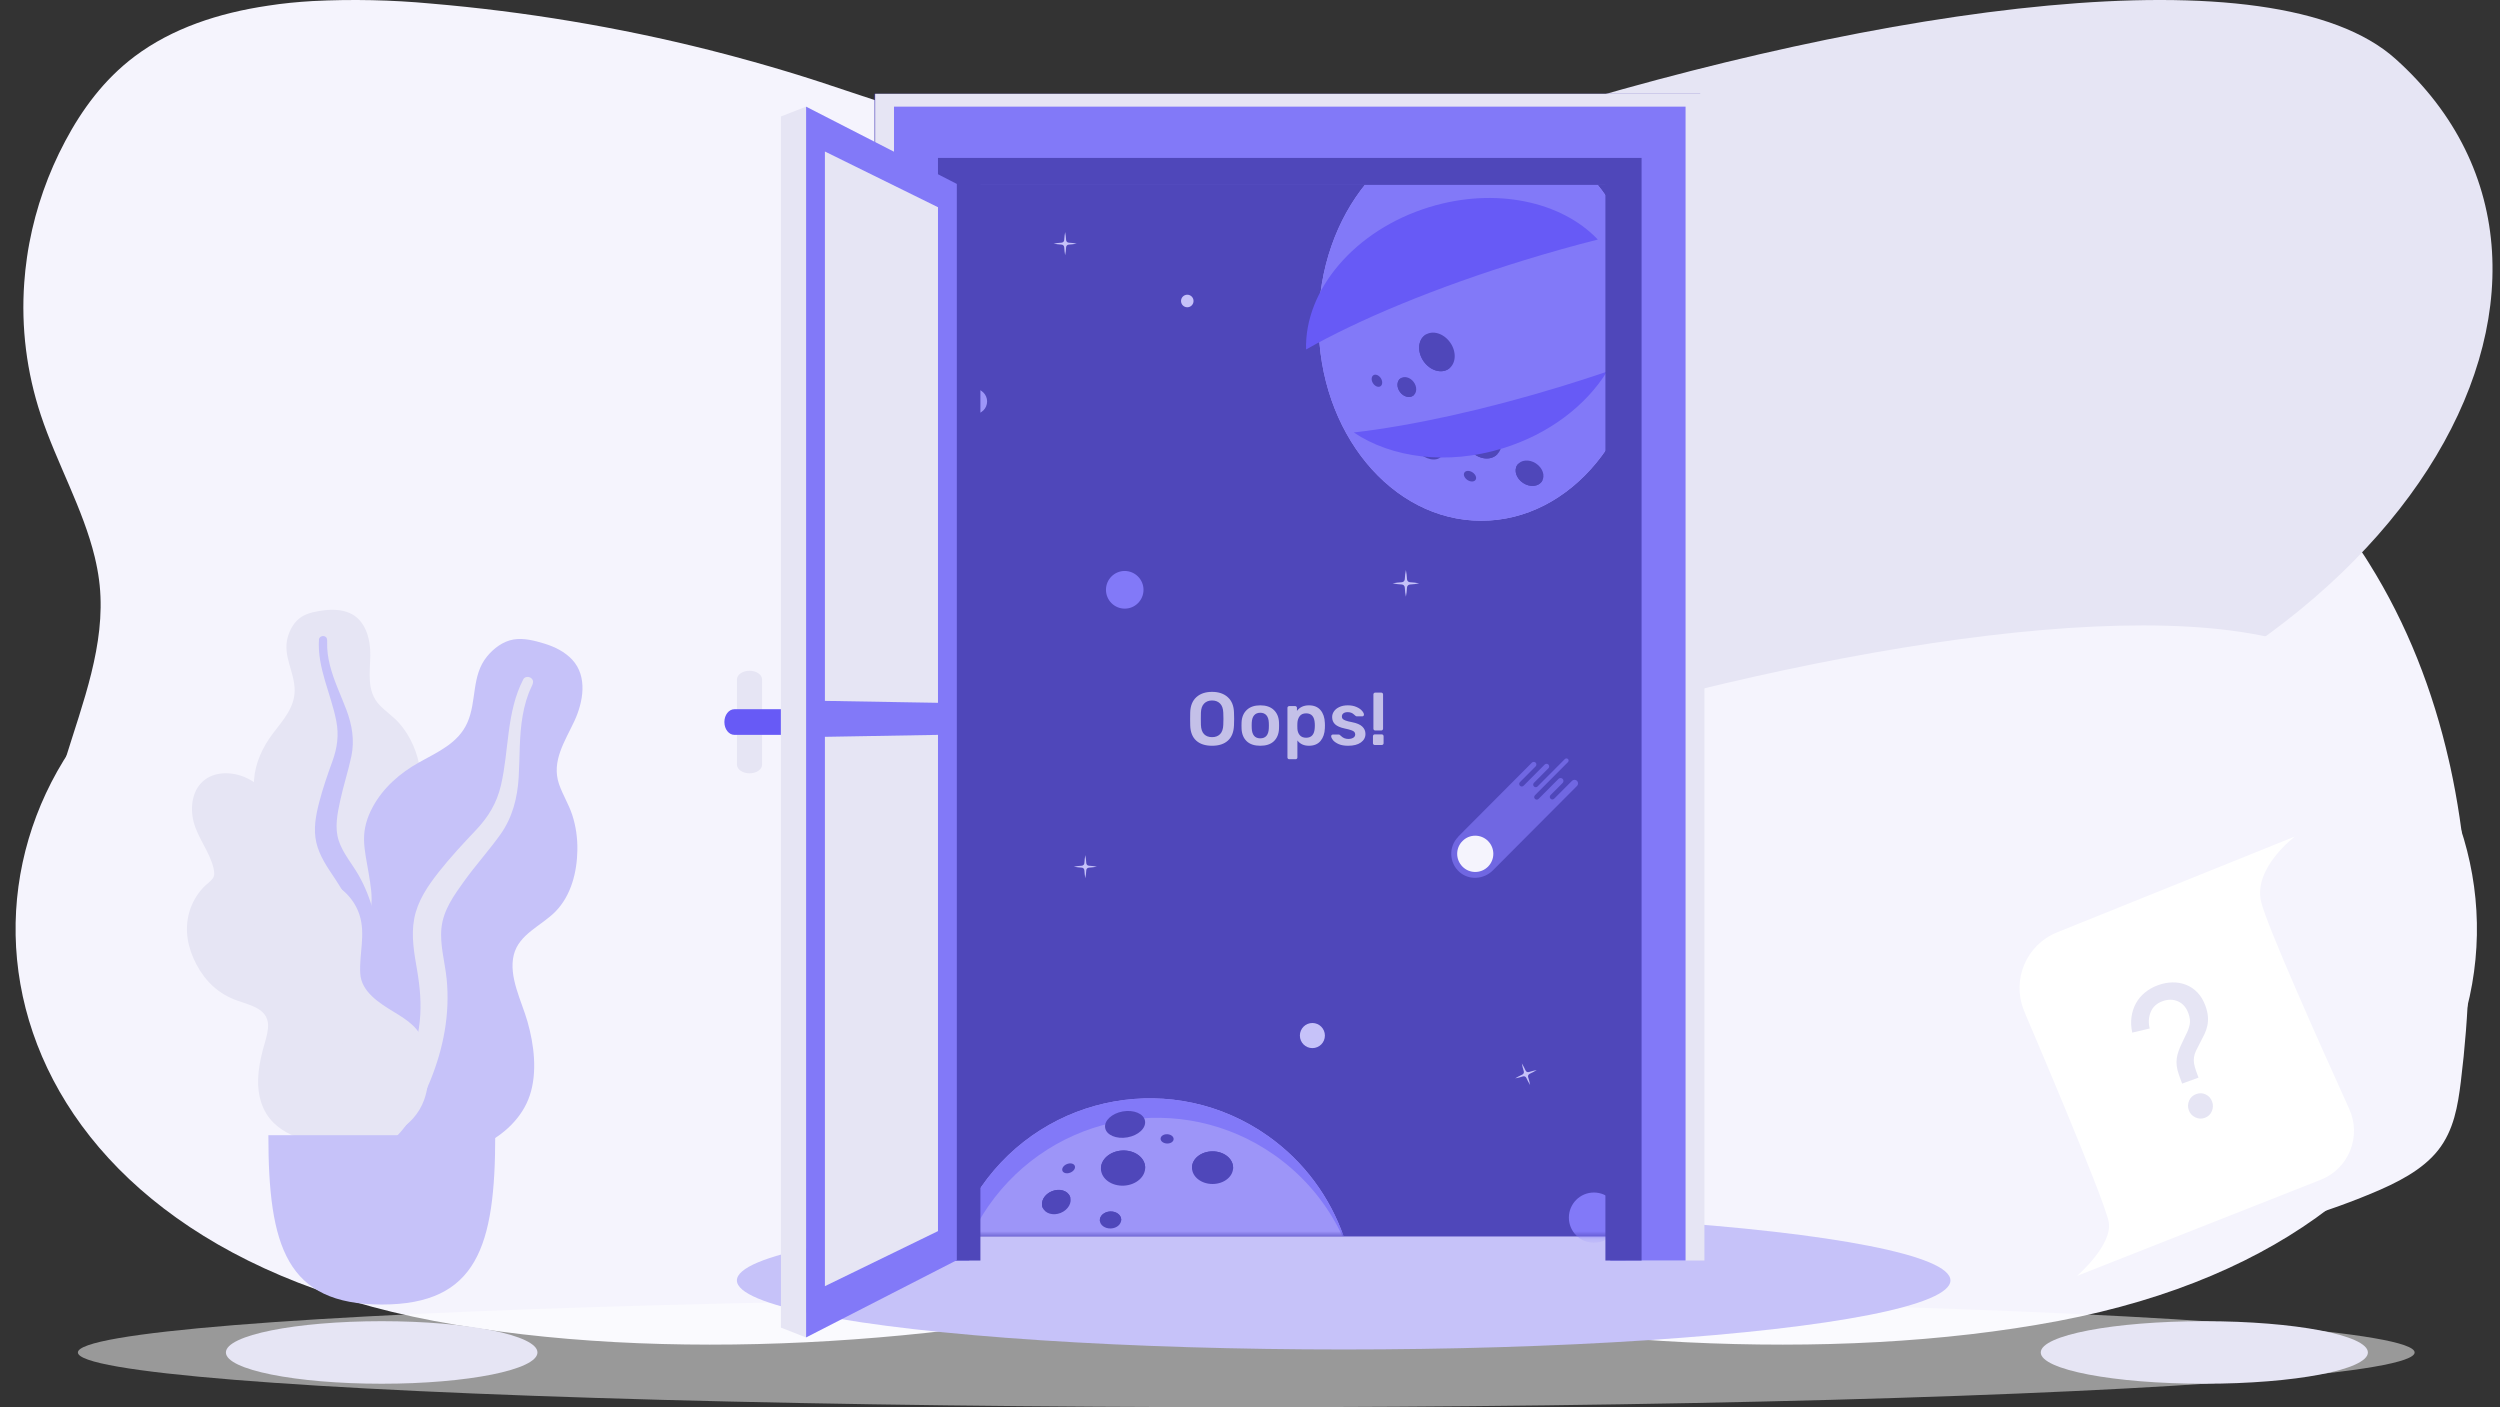 <svg width="334" height="188" viewBox="0 0 334 188" fill="none" xmlns="http://www.w3.org/2000/svg">
<rect x="0" y="0" width="334" height="188" fill="#333333" stroke="none"/>
<path d="M327.349 102.384C327.288 102.112 327.23 101.839 327.163 101.57C325.055 92.321 321.61 83.407 316.487 75.222C316.317 74.95 316.147 74.677 315.973 74.405C312.595 69.139 308.554 64.285 303.938 59.951C301.387 57.554 298.604 55.276 295.294 53.634C290.656 51.328 285.235 50.393 279.907 49.628C274.373 48.83 268.762 48.164 263.167 47.445C261.179 47.194 259.202 46.928 257.238 46.647C251.833 45.886 246.466 45.005 241.228 43.837C234.752 42.397 228.476 40.51 222.547 37.856C222.073 37.652 221.605 37.436 221.142 37.208C220.68 36.988 220.214 36.764 219.757 36.538C219.301 36.312 218.851 36.086 218.404 35.853C218.173 35.734 217.942 35.615 217.714 35.489C217.485 35.364 217.26 35.254 217.039 35.132C216.37 34.777 215.715 34.413 215.059 34.046L215.033 34.031C214.6 33.789 214.172 33.542 213.748 33.294C211.325 31.893 208.953 30.432 206.582 28.961L205.09 28.044L202.78 26.622C202.33 26.344 201.87 26.065 201.417 25.79C201.096 25.588 200.775 25.387 200.424 25.179C198.74 24.17 197.034 23.179 195.283 22.234C194.868 22.008 194.45 21.782 194.029 21.561C190.491 19.683 186.79 18.095 182.968 16.816L182.917 16.797C180.994 16.159 179.032 15.632 177.042 15.22C175.895 14.981 174.744 14.785 173.581 14.636C170.471 14.216 167.318 14.174 164.197 14.51C158.069 15.186 152.326 17.424 146.201 18.18C133.591 19.708 121.344 14.782 109.485 10.924C106.57 9.976 103.632 9.088 100.674 8.26C98.707 7.707 96.734 7.184 94.745 6.679C82.557 3.615 70.119 1.54 57.563 0.475C52.314 -0.014 47.034 -0.126 41.768 0.142C39.766 0.258 37.786 0.448 35.842 0.753C29.19 1.732 22.988 3.784 17.981 7.542C13.88 10.627 10.946 14.648 8.713 18.855C6.426 23.148 4.812 27.737 3.921 32.474C3.799 33.12 3.69 33.768 3.6 34.416C3.439 35.525 3.319 36.64 3.24 37.761C2.808 43.737 3.558 49.737 5.451 55.45C7.572 61.847 11.107 67.987 12.662 74.433C12.726 74.706 12.788 74.978 12.845 75.249C13.058 76.228 13.216 77.217 13.318 78.212C14.112 86.132 11.068 93.853 8.681 101.598C8.597 101.867 8.513 102.139 8.433 102.411C8.176 103.272 7.93 104.131 7.694 104.989C5.483 113.178 4.869 121.944 6.839 130.118C6.9 130.39 6.974 130.662 7.045 130.931C8.364 136.097 10.844 140.931 14.314 145.097C18.003 149.501 22.846 153.167 28.02 156.387C30.542 157.956 33.149 159.423 35.842 160.787C37.77 161.765 39.746 162.692 41.768 163.566C57.981 170.599 76.475 174.033 94.764 173.275C95.728 173.235 96.692 173.186 97.656 173.119C98.62 173.051 99.674 172.972 100.683 172.883C112.464 171.795 123.927 169.168 135.31 166.297C139.125 165.334 142.933 164.346 146.738 163.377C148.431 162.949 150.122 162.521 151.815 162.105C160.109 160.065 168.526 158.218 177.048 156.839C179.022 156.515 180.997 156.22 182.974 155.952C189.84 154.992 196.761 154.434 203.699 154.28C206.396 154.229 209.095 154.251 211.794 154.347C213.157 154.394 214.52 154.464 215.885 154.558C229.977 155.503 243.596 158.665 257.238 161.618C259.211 162.047 261.187 162.469 263.167 162.884C265.764 163.429 268.36 163.955 270.97 164.441C287.208 167.477 301.682 165.731 316.78 159.466C320.212 158.044 323.641 156.326 325.743 153.656C327.844 150.987 328.371 147.709 328.763 144.544C329.319 140.037 329.682 135.472 329.821 130.882C329.821 130.613 329.821 130.341 329.84 130.069C330.058 120.798 329.332 111.438 327.349 102.384Z" fill="#F5F4FD"/>
<path d="M108.325 69.148C111.601 38.242 287.398 -21.41 320.034 7.863C352.67 37.137 321.295 92.077 252.902 106.145C184.508 120.214 105.048 100.055 108.325 69.148Z" fill="#E6E5F4"/>
<path d="M124.944 140.527C127.876 115.063 285.196 65.915 314.402 90.034C343.608 114.153 336.215 164.885 275.011 176.476C213.806 188.067 122.011 165.991 124.944 140.527Z" fill="#F5F4FD"/>
<path d="M208.056 140.527C205.124 115.063 47.804 65.915 18.598 90.034C-10.608 114.153 -3.216 164.885 57.989 176.476C119.194 188.067 210.989 165.991 208.056 140.527Z" fill="#F5F4FD"/>
<ellipse opacity="0.5" cx="166.5" cy="180.689" rx="156.094" ry="7.311" fill="white"/>
<ellipse cx="50.992" cy="180.689" rx="20.812" ry="4.178" fill="#E6E5F4"/>
<ellipse cx="294.498" cy="180.689" rx="21.853" ry="4.178" fill="#E6E5F4"/>
<path d="M43.34 81.534C44.453 81.398 45.641 81.446 46.676 81.887C48.877 82.825 49.503 85.435 49.473 87.556C49.44 89.839 48.957 92.333 50.687 94.173C51.482 95.019 52.471 95.666 53.251 96.527C54.086 97.447 54.74 98.501 55.225 99.632C56.114 101.709 56.551 104.152 55.737 106.331C55.021 108.249 53.218 109.981 53.608 112.162C54.014 114.438 56.3 116.178 57.73 117.873C59.347 119.791 60.836 122.243 61.081 124.759C61.316 127.17 60.27 129.608 58.665 131.43C55.459 135.072 50.64 136.857 45.781 136.846C43.718 136.841 41.382 136.748 39.601 135.635C39.051 135.291 38.761 134.905 38.434 134.369C38.14 133.888 37.753 133.575 37.304 133.234C36.319 132.487 35.608 131.479 35.154 130.351C33.39 125.971 34.8 120.551 37.268 116.661C37.853 115.739 38.332 114.852 38.047 113.754C37.751 112.607 37.022 111.573 36.378 110.587C35.741 109.613 35.014 108.683 34.516 107.63C33.995 106.527 33.848 105.371 33.94 104.164C34.113 101.895 35.089 99.802 36.47 97.977C37.8 96.22 39.363 94.539 39.366 92.236C39.37 89.796 37.745 87.625 38.437 85.144C38.724 84.117 39.3 83.063 40.228 82.447C41.118 81.856 42.293 81.663 43.34 81.534Z" fill="#E6E5F4"/>
<path d="M42.613 85.435C42.634 85.108 43.021 84.911 43.326 84.997C43.727 85.109 43.72 85.486 43.709 85.821C43.677 86.852 43.825 87.853 44.072 88.854C44.585 90.933 45.533 92.849 46.285 94.847C47.035 96.842 47.388 98.903 46.947 101.015C46.532 103.006 45.88 104.946 45.455 106.939C45.081 108.696 44.682 110.549 45.253 112.302C45.801 113.989 47.015 115.363 47.888 116.888C49.697 120.044 50.499 123.545 50.606 127.149C50.656 128.822 50.611 130.51 50.224 132.151C50.002 133.096 49.703 134.373 48.896 135.026C48.524 135.327 47.888 135.431 47.575 134.985C47.281 134.567 47.538 133.92 47.632 133.475C48.036 131.547 48.117 129.577 48.02 127.619C47.927 125.723 47.704 123.83 47.109 122.019C46.557 120.338 45.719 118.829 44.732 117.359C43.727 115.861 42.681 114.359 42.266 112.584C41.844 110.781 42.187 108.946 42.645 107.178C43.13 105.307 43.765 103.49 44.422 101.67C45.062 99.897 45.289 98.219 44.935 96.363C44.237 92.696 42.37 89.254 42.613 85.435Z" fill="#C6C2F9"/>
<path fill-rule="evenodd" clip-rule="evenodd" d="M72.728 85.984C74.105 86.403 75.473 87.081 76.455 88.143C78.543 90.401 77.903 93.814 76.75 96.307C75.509 98.99 73.629 101.688 74.689 104.766C75.176 106.182 75.995 107.463 76.457 108.89C76.951 110.414 77.164 112.001 77.137 113.591C77.087 116.513 76.313 119.63 74.211 121.782C72.36 123.676 69.334 124.783 68.642 127.567C67.92 130.47 69.685 133.721 70.469 136.472C71.356 139.585 71.811 143.262 70.773 146.365C69.779 149.339 67.268 151.676 64.427 152.994C58.748 155.626 52.156 155.221 46.462 152.671C44.045 151.588 41.354 150.258 39.852 148.012C39.388 147.318 39.251 146.71 39.149 145.905C39.059 145.183 38.769 144.611 38.422 143.974C37.66 142.576 37.356 141.013 37.418 139.442C37.657 133.34 42.164 127.667 47.107 124.355C48.279 123.57 49.307 122.772 49.553 121.324C49.809 119.813 49.499 118.209 49.262 116.707C49.028 115.222 48.665 113.744 48.635 112.238C48.605 110.661 49.041 109.218 49.785 107.838C51.183 105.245 53.43 103.279 56.011 101.843C58.497 100.459 61.214 99.287 62.431 96.565C63.721 93.681 62.958 90.265 65.076 87.693C65.954 86.627 67.184 85.682 68.597 85.438C69.952 85.204 71.433 85.589 72.728 85.984Z" fill="#C6C2F9"/>
<path d="M69.914 90.753C70.109 90.376 70.665 90.347 70.977 90.608C71.387 90.953 71.182 91.394 70.994 91.786C70.418 92.99 70.07 94.254 69.836 95.569C69.351 98.301 69.46 101.069 69.297 103.829C69.133 106.588 68.47 109.213 66.853 111.483C65.328 113.622 63.554 115.576 62.017 117.714C60.662 119.598 59.229 121.582 58.981 123.958C58.742 126.245 59.444 128.51 59.67 130.775C60.138 135.464 59.249 140.033 57.494 144.356C56.679 146.364 55.746 148.34 54.437 150.08C53.684 151.082 52.668 152.436 51.384 152.785C50.792 152.945 49.993 152.734 49.86 152.041C49.734 151.392 50.373 150.761 50.715 150.283C52.193 148.213 53.317 145.922 54.225 143.553C55.105 141.258 55.832 138.899 56.081 136.442C56.313 134.161 56.12 131.932 55.734 129.672C55.34 127.369 54.901 125.041 55.342 122.72C55.789 120.363 57.147 118.371 58.606 116.518C60.149 114.558 61.84 112.74 63.557 110.93C65.231 109.167 66.372 107.299 66.927 104.915C68.025 100.206 67.636 95.147 69.914 90.753Z" fill="#E6E5F4"/>
<path fill-rule="evenodd" clip-rule="evenodd" d="M30.147 103.306C32.437 103.306 34.451 104.525 35.838 106.254C37.462 108.278 37.79 110.75 38.45 113.162C38.778 114.363 39.343 115.554 40.332 116.37C41.231 117.112 42.374 117.26 43.45 117.623C45.603 118.347 47.34 120.092 48.027 122.221C48.864 124.818 47.977 127.436 48.13 130.068C48.27 132.485 50.644 133.993 52.555 135.152C54.438 136.294 56.135 137.363 56.703 139.589C57.304 141.95 57.506 144.585 56.673 146.916C55.285 150.799 51.225 152.509 47.302 152.774C43.742 153.014 39.265 152.637 36.591 150.043C34.991 148.491 34.412 146.32 34.484 144.16C34.528 142.817 34.793 141.486 35.136 140.188C35.379 139.269 35.707 138.353 35.801 137.402C36.049 134.873 33.72 134.387 31.738 133.693C29.219 132.811 27.456 131.144 26.229 128.822C25.087 126.66 24.608 124.232 25.293 121.852C25.642 120.637 26.277 119.534 27.137 118.596C27.515 118.183 28.049 117.839 28.391 117.405C28.709 117 28.64 116.475 28.53 116C28.022 113.809 26.438 111.994 25.872 109.807C25.361 107.832 25.663 105.375 27.462 104.101C28.239 103.55 29.197 103.312 30.147 103.306Z" fill="#E6E5F4"/>
<path fill-rule="evenodd" clip-rule="evenodd" d="M33.266 109.016C35.693 111.612 36.353 115.133 36.547 118.546C36.655 120.459 36.542 122.478 37.102 124.334C37.582 125.923 38.706 127.138 39.864 128.286C42.195 130.596 44.796 132.945 45.478 136.289C45.878 138.252 45.608 140.279 46.161 142.22C46.663 143.984 47.549 145.717 48.625 147.207C49.492 148.407 50.622 149.325 51.569 150.444C51.858 150.785 52.273 151.288 52.153 151.77C52.014 152.334 51.297 152.513 50.789 152.424C49.604 152.217 48.607 151.082 47.832 150.256C46.699 149.049 45.737 147.751 44.954 146.294C44.086 144.677 43.386 142.96 43.087 141.146C42.777 139.263 42.931 137.301 42.223 135.494C41.032 132.454 38.142 130.66 36.052 128.291C33.448 125.338 33.837 121.664 34.103 118.032C34.25 116.036 34.395 113.782 33.391 111.96C33.007 111.264 32.152 110.616 31.987 109.825C31.836 109.101 32.66 108.369 33.266 109.016Z" fill="#E6E5F4"/>
<path fill-rule="evenodd" clip-rule="evenodd" d="M35.855 151.666C35.856 166.509 38.269 174.286 51.01 174.286C63.75 174.286 66.164 166.509 66.164 151.666H35.855Z" fill="#C6C2F9"/>
<ellipse cx="179.514" cy="171.064" rx="81.065" ry="9.227" fill="#C6C2F9"/>
<g clip-path="url(#clip0)">
<rect x="116.836" y="12.533" width="110.315" height="152.659" fill="#4F47BA"/>
<mask id="mask0" mask-type="alpha" maskUnits="userSpaceOnUse" x="116" y="12" width="112" height="154">
<rect x="116.836" y="12.533" width="110.315" height="152.659" fill="white"/>
</mask>
<g mask="url(#mask0)">
<path opacity="0.64" d="M209.064 101.41L205.418 105.069C205.283 105.205 205.07 105.205 204.935 105.069C204.8 104.934 204.8 104.72 204.935 104.584L206.868 102.644C207.003 102.508 207.003 102.287 206.868 102.144C206.733 102.009 206.513 102.009 206.37 102.144L203.549 104.976C203.414 105.112 203.201 105.112 203.066 104.976C202.93 104.841 202.93 104.627 203.066 104.491L205.162 102.387C205.297 102.251 205.297 102.023 205.162 101.888C205.027 101.752 204.8 101.752 204.665 101.888L194.814 111.774L194.828 111.789C193.52 113.101 193.577 115.256 194.985 116.504C196.271 117.638 198.24 117.495 199.455 116.276L210.692 104.998C210.876 104.812 210.876 104.513 210.692 104.32C210.507 104.135 210.208 104.135 210.016 104.32L207.635 106.71C207.5 106.845 207.287 106.845 207.152 106.71C207.017 106.574 207.017 106.36 207.152 106.225L208.766 104.605C208.915 104.456 208.915 104.206 208.766 104.056C208.616 103.906 208.368 103.906 208.218 104.056L205.553 106.731C205.418 106.867 205.205 106.867 205.07 106.731C204.935 106.596 204.935 106.382 205.07 106.246L209.483 101.816C209.597 101.702 209.597 101.517 209.483 101.403C209.355 101.296 209.171 101.296 209.064 101.41Z" fill="#8279F8"/>
<path d="M198.8 112.359C199.745 113.308 199.745 114.842 198.8 115.783C197.855 116.732 196.327 116.732 195.389 115.783C194.443 114.835 194.443 113.301 195.389 112.359C196.327 111.411 197.855 111.411 198.8 112.359Z" fill="#F5F4FD"/>
<ellipse cx="197.901" cy="43.149" rx="21.729" ry="26.422" fill="#9D95F8"/>
<ellipse cx="197.901" cy="43.149" rx="21.729" ry="26.422" fill="#8279F8"/>
<path fill-rule="evenodd" clip-rule="evenodd" d="M199.891 57.054C200.893 58.345 200.886 60.043 199.863 60.842C198.846 61.641 197.205 61.234 196.202 59.943C195.2 58.652 195.207 56.954 196.231 56.155C197.247 55.363 198.882 55.763 199.891 57.054Z" fill="#4F47BA"/>
<path fill-rule="evenodd" clip-rule="evenodd" d="M196.737 59.522C195.82 58.345 195.763 56.84 196.524 55.984C196.424 56.034 196.317 56.084 196.232 56.162C195.216 56.961 195.202 58.652 196.204 59.95C197.206 61.241 198.848 61.648 199.864 60.849C199.956 60.778 200.027 60.692 200.106 60.606C199.082 61.127 197.646 60.699 196.737 59.522Z" fill="#4F47BA"/>
<path fill-rule="evenodd" clip-rule="evenodd" d="M205.199 61.912C206.109 62.511 206.471 63.574 206.002 64.301C205.533 65.022 204.41 65.129 203.501 64.529C202.591 63.93 202.228 62.867 202.698 62.14C203.167 61.419 204.29 61.32 205.199 61.912Z" fill="#4F47BA"/>
<path fill-rule="evenodd" clip-rule="evenodd" d="M203.743 64.151C202.911 63.609 202.549 62.675 202.84 61.969C202.791 62.026 202.734 62.076 202.691 62.14C202.222 62.86 202.577 63.93 203.494 64.53C204.404 65.129 205.527 65.022 205.996 64.301C206.039 64.237 206.067 64.166 206.095 64.094C205.569 64.651 204.574 64.694 203.743 64.151Z" fill="#4F47BA"/>
<ellipse rx="1.132" ry="1.432" transform="matrix(0.789 -0.615 0.612 0.791 187.956 51.708)" fill="#4F47BA"/>
<path fill-rule="evenodd" clip-rule="evenodd" d="M187.313 52.196C186.873 51.626 186.844 50.898 187.214 50.484C187.164 50.513 187.114 50.534 187.072 50.57C186.581 50.955 186.574 51.776 187.057 52.403C187.541 53.031 188.337 53.224 188.827 52.838C188.87 52.803 188.905 52.76 188.941 52.724C188.45 52.974 187.754 52.767 187.313 52.196Z" fill="#4F47BA"/>
<path fill-rule="evenodd" clip-rule="evenodd" d="M193.745 45.761C194.619 47.002 194.534 48.571 193.56 49.27C192.58 49.962 191.08 49.52 190.206 48.279C189.332 47.037 189.417 45.468 190.391 44.769C191.364 44.07 192.871 44.519 193.745 45.761Z" fill="#4F47BA"/>
<path fill-rule="evenodd" clip-rule="evenodd" d="M190.712 47.915C189.916 46.781 189.923 45.389 190.662 44.619C190.57 44.662 190.471 44.705 190.385 44.769C189.404 45.461 189.326 47.037 190.2 48.279C191.075 49.52 192.581 49.969 193.555 49.27C193.64 49.206 193.719 49.127 193.79 49.056C192.823 49.505 191.515 49.042 190.712 47.915Z" fill="#4F47BA"/>
<path fill-rule="evenodd" clip-rule="evenodd" d="M191.862 57.861C192.921 58.924 193.219 60.337 192.53 61.021C191.847 61.706 190.433 61.407 189.381 60.351C188.329 59.288 188.024 57.876 188.713 57.191C189.395 56.506 190.803 56.806 191.862 57.861Z" fill="#4F47BA"/>
<path fill-rule="evenodd" clip-rule="evenodd" d="M184.48 50.53C184.743 50.937 184.715 51.422 184.43 51.607C184.146 51.792 183.698 51.614 183.435 51.208C183.172 50.801 183.201 50.316 183.485 50.13C183.776 49.945 184.217 50.123 184.48 50.53Z" fill="#4F47BA"/>
<path fill-rule="evenodd" clip-rule="evenodd" d="M196.726 63.106C197.138 63.377 197.323 63.826 197.138 64.105C196.954 64.39 196.47 64.404 196.058 64.133C195.646 63.862 195.461 63.413 195.646 63.134C195.831 62.849 196.314 62.835 196.726 63.106Z" fill="#4F47BA"/>
<path fill-rule="evenodd" clip-rule="evenodd" d="M208.817 51.554C210.818 50.939 212.776 50.305 214.683 49.657C211.891 54.17 206.961 57.991 200.755 59.9C193.342 62.179 185.92 61.173 180.862 57.778C188.497 56.902 198.318 54.78 208.817 51.554ZM203.699 34.744C207.041 33.717 210.315 32.802 213.471 32.003C208.627 26.907 199.781 24.958 190.948 27.674C180.948 30.749 174.263 38.79 174.493 46.693C181.435 42.731 191.813 38.395 203.699 34.744Z" fill="#675AF6"/>
<path fill-rule="evenodd" clip-rule="evenodd" d="M179.514 165.192C177.667 159.947 174.257 155.202 169.39 151.762C156.953 142.97 139.804 146.017 131.088 158.57C129.631 160.668 128.513 162.894 127.699 165.192H179.514Z" fill="#9D95F8"/>
<path fill-rule="evenodd" clip-rule="evenodd" d="M129.722 165.192C130.373 163.808 131.13 162.459 132.028 161.167C140.743 148.622 157.89 145.568 170.325 154.359C174.371 157.221 177.406 160.989 179.372 165.192H179.514C177.668 159.947 174.251 155.202 169.384 151.762C156.949 142.97 139.802 146.017 131.088 158.57C129.63 160.668 128.506 162.894 127.699 165.192H129.722Z" fill="#8279F8"/>
<path fill-rule="evenodd" clip-rule="evenodd" d="M150.159 158.402C148.524 158.487 147.152 157.503 147.088 156.212C147.024 154.921 148.289 153.801 149.924 153.715C151.559 153.63 152.93 154.614 152.994 155.912C153.058 157.203 151.786 158.316 150.159 158.402Z" fill="#4F47BA"/>
<path fill-rule="evenodd" clip-rule="evenodd" d="M149.952 154.393C151.438 154.314 152.696 155.128 152.966 156.247C152.98 156.133 152.994 156.019 152.994 155.905C152.93 154.614 151.552 153.63 149.924 153.708C148.289 153.794 147.024 154.906 147.088 156.205C147.095 156.319 147.124 156.433 147.145 156.54C147.294 155.406 148.467 154.471 149.952 154.393Z" fill="#4F47BA"/>
<path fill-rule="evenodd" clip-rule="evenodd" d="M141.707 162.047C140.698 162.453 139.617 162.132 139.298 161.334C138.978 160.535 139.532 159.55 140.541 159.144C141.551 158.737 142.631 159.058 142.951 159.857C143.27 160.656 142.716 161.633 141.707 162.047Z" fill="#4F47BA"/>
<path fill-rule="evenodd" clip-rule="evenodd" d="M140.711 159.564C141.627 159.194 142.601 159.429 143.006 160.078C142.992 160.007 142.978 159.928 142.949 159.857C142.63 159.058 141.549 158.737 140.54 159.144C139.531 159.55 138.969 160.527 139.296 161.334C139.325 161.405 139.367 161.469 139.41 161.533C139.254 160.777 139.794 159.935 140.711 159.564Z" fill="#4F47BA"/>
<path fill-rule="evenodd" clip-rule="evenodd" d="M148.424 164.123C147.635 164.159 146.967 163.688 146.938 163.06C146.91 162.432 147.521 161.897 148.31 161.854C149.099 161.819 149.767 162.29 149.796 162.917C149.824 163.545 149.213 164.087 148.424 164.123Z" fill="#4F47BA"/>
<path fill-rule="evenodd" clip-rule="evenodd" d="M148.325 162.182C149.043 162.147 149.654 162.539 149.782 163.081C149.789 163.024 149.796 162.974 149.796 162.917C149.768 162.289 149.1 161.811 148.311 161.854C147.522 161.89 146.903 162.432 146.939 163.06C146.939 163.117 146.953 163.167 146.967 163.224C147.038 162.675 147.607 162.218 148.325 162.182Z" fill="#4F47BA"/>
<path fill-rule="evenodd" clip-rule="evenodd" d="M162.008 158.181C160.494 158.188 159.257 157.218 159.25 156.012C159.243 154.807 160.472 153.829 161.986 153.822C163.5 153.815 164.737 154.785 164.744 155.991C164.751 157.196 163.529 158.174 162.008 158.181Z" fill="#4F47BA"/>
<path fill-rule="evenodd" clip-rule="evenodd" d="M161.993 154.457C163.372 154.45 164.509 155.256 164.708 156.305C164.73 156.198 164.751 156.098 164.744 155.991C164.737 154.785 163.507 153.815 161.986 153.822C160.472 153.829 159.243 154.807 159.25 156.012C159.25 156.119 159.271 156.226 159.293 156.326C159.485 155.278 160.615 154.464 161.993 154.457Z" fill="#4F47BA"/>
<path fill-rule="evenodd" clip-rule="evenodd" d="M155.901 152.774C155.418 152.752 155.041 152.46 155.055 152.117C155.069 151.775 155.467 151.511 155.951 151.532C156.434 151.554 156.811 151.846 156.796 152.189C156.789 152.531 156.384 152.795 155.901 152.774Z" fill="#4F47BA"/>
<path fill-rule="evenodd" clip-rule="evenodd" d="M142.994 156.661C142.539 156.847 142.07 156.74 141.942 156.426C141.814 156.112 142.084 155.705 142.539 155.52C142.994 155.334 143.463 155.441 143.591 155.755C143.719 156.076 143.449 156.476 142.994 156.661Z" fill="#4F47BA"/>
<path fill-rule="evenodd" clip-rule="evenodd" d="M150.615 151.953C149.143 152.21 147.814 151.646 147.651 150.691C147.48 149.735 148.539 148.743 150.01 148.486C151.482 148.23 152.811 148.793 152.974 149.749C153.138 150.712 152.086 151.696 150.615 151.953Z" fill="#4F47BA"/>
<path fill-rule="evenodd" clip-rule="evenodd" d="M152.772 78.797C152.772 80.187 151.65 81.314 150.265 81.314C148.88 81.314 147.758 80.187 147.758 78.797C147.758 77.407 148.88 76.281 150.265 76.281C151.65 76.29 152.772 77.417 152.772 78.797Z" fill="#8279F8"/>
<path fill-rule="evenodd" clip-rule="evenodd" d="M131.878 53.634C131.878 54.561 131.13 55.311 130.207 55.311C129.283 55.311 128.535 54.561 128.535 53.634C128.535 52.706 129.283 51.956 130.207 51.956C131.123 51.956 131.878 52.706 131.878 53.634Z" fill="#9D95F8"/>
<ellipse cx="212.944" cy="162.676" rx="3.343" ry="3.355" fill="#8279F8"/>
<path fill-rule="evenodd" clip-rule="evenodd" d="M177.007 138.351C177.007 139.28 176.261 140.028 175.335 140.028C174.41 140.028 173.664 139.28 173.664 138.351C173.664 137.422 174.41 136.673 175.335 136.673C176.254 136.673 177.007 137.422 177.007 138.351Z" fill="#C6C2F9"/>
<ellipse cx="158.621" cy="40.213" rx="0.836" ry="0.839" fill="#C6C2F9"/>
<path fill-rule="evenodd" clip-rule="evenodd" d="M187.977 78.486C187.991 78.272 188.155 78.101 188.375 78.087C188.808 78.065 189.221 78.015 189.604 77.937C189.221 77.858 188.808 77.808 188.375 77.787C188.162 77.773 187.991 77.609 187.977 77.387C187.956 76.952 187.906 76.538 187.828 76.153C187.749 76.538 187.7 76.952 187.678 77.387C187.664 77.601 187.501 77.773 187.28 77.787C186.847 77.808 186.435 77.858 186.051 77.937C186.435 78.015 186.847 78.065 187.28 78.087C187.494 78.101 187.664 78.265 187.678 78.486C187.7 78.921 187.749 79.335 187.828 79.72C187.906 79.328 187.956 78.914 187.977 78.486Z" fill="#C6C2F9"/>
<path fill-rule="evenodd" clip-rule="evenodd" d="M145.127 116.266C145.134 116.081 145.284 115.931 145.475 115.917C145.852 115.895 146.208 115.852 146.542 115.788C146.208 115.724 145.845 115.681 145.475 115.66C145.291 115.653 145.141 115.503 145.127 115.31C145.106 114.932 145.063 114.576 144.999 114.24C144.935 114.576 144.893 114.939 144.871 115.31C144.864 115.496 144.715 115.646 144.523 115.66C144.146 115.681 143.791 115.724 143.457 115.788C143.791 115.852 144.154 115.895 144.523 115.917C144.708 115.924 144.857 116.074 144.871 116.266C144.893 116.644 144.935 117.001 144.999 117.336C145.063 117.008 145.106 116.644 145.127 116.266Z" fill="#C6C2F9"/>
<path fill-rule="evenodd" clip-rule="evenodd" d="M204.16 143.914C204.103 143.736 204.188 143.543 204.359 143.465C204.7 143.308 205.02 143.144 205.311 142.958C204.977 143.015 204.622 143.108 204.267 143.222C204.089 143.279 203.897 143.193 203.819 143.022C203.662 142.68 203.499 142.359 203.314 142.066C203.371 142.402 203.463 142.758 203.577 143.115C203.634 143.293 203.549 143.486 203.378 143.564C203.037 143.721 202.717 143.885 202.426 144.071C202.76 144.014 203.115 143.921 203.471 143.807C203.648 143.75 203.84 143.835 203.918 144.007C204.075 144.349 204.238 144.67 204.423 144.963C204.366 144.62 204.281 144.271 204.16 143.914Z" fill="#C6C2F9"/>
<path fill-rule="evenodd" clip-rule="evenodd" d="M142.432 33.027C142.439 32.842 142.588 32.692 142.78 32.678C143.157 32.656 143.512 32.614 143.846 32.549C143.512 32.485 143.15 32.442 142.78 32.421C142.595 32.414 142.446 32.264 142.432 32.072C142.411 31.693 142.368 31.337 142.304 31.002C142.24 31.337 142.197 31.701 142.176 32.072C142.169 32.257 142.02 32.407 141.828 32.421C141.451 32.442 141.096 32.485 140.762 32.549C141.096 32.614 141.458 32.656 141.828 32.678C142.013 32.685 142.162 32.835 142.176 33.027C142.197 33.405 142.24 33.762 142.304 34.097C142.375 33.762 142.418 33.398 142.432 33.027Z" fill="#C6C2F9"/>
<path opacity="0.7" d="M161.931 99.633C161.024 99.633 160.318 99.403 159.811 98.943C159.304 98.483 159.038 97.8 159.011 96.893C159.004 96.7 159.001 96.416 159.001 96.043C159.001 95.663 159.004 95.376 159.011 95.183C159.038 94.296 159.311 93.617 159.831 93.143C160.351 92.67 161.051 92.433 161.931 92.433C162.811 92.433 163.511 92.67 164.031 93.143C164.558 93.617 164.834 94.296 164.861 95.183C164.874 95.57 164.881 95.856 164.881 96.043C164.881 96.223 164.874 96.507 164.861 96.893C164.828 97.8 164.558 98.483 164.051 98.943C163.544 99.403 162.838 99.633 161.931 99.633ZM161.931 98.483C162.378 98.483 162.734 98.35 163.001 98.083C163.268 97.81 163.411 97.397 163.431 96.843C163.444 96.443 163.451 96.173 163.451 96.033C163.451 95.88 163.444 95.61 163.431 95.223C163.411 94.67 163.268 94.26 163.001 93.993C162.734 93.72 162.378 93.583 161.931 93.583C161.491 93.583 161.138 93.72 160.871 93.993C160.604 94.26 160.461 94.67 160.441 95.223C160.434 95.416 160.431 95.686 160.431 96.033C160.431 96.373 160.434 96.643 160.441 96.843C160.461 97.397 160.601 97.81 160.861 98.083C161.128 98.35 161.484 98.483 161.931 98.483ZM168.374 99.633C167.594 99.633 166.991 99.433 166.564 99.033C166.137 98.626 165.907 98.073 165.874 97.373L165.864 96.933L165.874 96.493C165.907 95.8 166.141 95.25 166.574 94.843C167.007 94.436 167.607 94.233 168.374 94.233C169.141 94.233 169.741 94.436 170.174 94.843C170.607 95.25 170.841 95.8 170.874 96.493C170.881 96.573 170.884 96.72 170.884 96.933C170.884 97.147 170.881 97.293 170.874 97.373C170.841 98.073 170.611 98.626 170.184 99.033C169.757 99.433 169.154 99.633 168.374 99.633ZM168.374 98.643C168.727 98.643 169.001 98.533 169.194 98.313C169.387 98.087 169.494 97.757 169.514 97.323C169.521 97.257 169.524 97.126 169.524 96.933C169.524 96.74 169.521 96.61 169.514 96.543C169.494 96.11 169.387 95.783 169.194 95.563C169.001 95.337 168.727 95.223 168.374 95.223C168.021 95.223 167.747 95.337 167.554 95.563C167.361 95.783 167.254 96.11 167.234 96.543L167.224 96.933L167.234 97.323C167.254 97.757 167.361 98.087 167.554 98.313C167.747 98.533 168.021 98.643 168.374 98.643ZM172.242 101.433C172.175 101.433 172.119 101.41 172.072 101.363C172.025 101.323 172.002 101.267 172.002 101.193V94.573C172.002 94.5 172.025 94.443 172.072 94.403C172.119 94.356 172.175 94.333 172.242 94.333H173.032C173.105 94.333 173.162 94.356 173.202 94.403C173.249 94.443 173.272 94.5 173.272 94.573V94.973C173.645 94.48 174.179 94.233 174.872 94.233C175.545 94.233 176.062 94.447 176.422 94.873C176.782 95.293 176.975 95.863 177.002 96.583C177.009 96.663 177.012 96.78 177.012 96.933C177.012 97.093 177.009 97.213 177.002 97.293C176.975 97.993 176.782 98.56 176.422 98.993C176.062 99.42 175.545 99.633 174.872 99.633C174.199 99.633 173.685 99.397 173.332 98.923V101.193C173.332 101.267 173.309 101.323 173.262 101.363C173.222 101.41 173.165 101.433 173.092 101.433H172.242ZM174.502 98.563C175.222 98.563 175.605 98.12 175.652 97.233C175.659 97.166 175.662 97.067 175.662 96.933C175.662 96.8 175.659 96.7 175.652 96.633C175.605 95.746 175.222 95.303 174.502 95.303C174.115 95.303 173.829 95.427 173.642 95.673C173.455 95.92 173.352 96.223 173.332 96.583L173.322 96.963L173.332 97.353C173.345 97.686 173.449 97.973 173.642 98.213C173.842 98.447 174.129 98.563 174.502 98.563ZM180.105 99.633C179.605 99.633 179.185 99.56 178.845 99.413C178.505 99.26 178.251 99.083 178.085 98.883C177.925 98.677 177.845 98.5 177.845 98.353C177.845 98.287 177.868 98.233 177.915 98.193C177.961 98.153 178.015 98.133 178.075 98.133H178.865C178.925 98.133 178.975 98.156 179.015 98.203C179.041 98.223 179.111 98.283 179.225 98.383C179.338 98.49 179.471 98.573 179.625 98.633C179.778 98.693 179.948 98.723 180.135 98.723C180.401 98.723 180.621 98.67 180.795 98.563C180.968 98.457 181.055 98.31 181.055 98.123C181.055 97.983 181.015 97.87 180.935 97.783C180.861 97.697 180.725 97.62 180.525 97.553C180.325 97.48 180.028 97.403 179.635 97.323C179.068 97.203 178.648 97.02 178.375 96.773C178.108 96.526 177.975 96.2 177.975 95.793C177.975 95.526 178.055 95.276 178.215 95.043C178.375 94.803 178.611 94.61 178.925 94.463C179.245 94.31 179.625 94.233 180.065 94.233C180.511 94.233 180.898 94.306 181.225 94.453C181.551 94.593 181.798 94.763 181.965 94.963C182.138 95.156 182.225 95.33 182.225 95.483C182.225 95.543 182.201 95.597 182.155 95.643C182.115 95.683 182.065 95.703 182.005 95.703H181.265C181.211 95.703 181.155 95.68 181.095 95.633C181.048 95.6 180.975 95.537 180.875 95.443C180.775 95.35 180.658 95.276 180.525 95.223C180.391 95.17 180.235 95.143 180.055 95.143C179.808 95.143 179.615 95.197 179.475 95.303C179.341 95.41 179.275 95.55 179.275 95.723C179.275 95.85 179.308 95.953 179.375 96.033C179.441 96.113 179.571 96.19 179.765 96.263C179.958 96.337 180.248 96.41 180.635 96.483C181.275 96.61 181.731 96.806 182.005 97.073C182.285 97.34 182.425 97.666 182.425 98.053C182.425 98.52 182.221 98.9 181.815 99.193C181.408 99.487 180.838 99.633 180.105 99.633ZM183.727 97.593C183.66 97.593 183.604 97.57 183.557 97.523C183.51 97.477 183.487 97.42 183.487 97.353V92.773C183.487 92.707 183.51 92.65 183.557 92.603C183.604 92.556 183.66 92.533 183.727 92.533H184.537C184.61 92.533 184.667 92.556 184.707 92.603C184.754 92.643 184.777 92.7 184.777 92.773V97.353C184.777 97.42 184.754 97.477 184.707 97.523C184.667 97.57 184.61 97.593 184.537 97.593H183.727ZM183.667 99.533C183.6 99.533 183.544 99.51 183.497 99.463C183.45 99.416 183.427 99.36 183.427 99.293V98.363C183.427 98.29 183.45 98.23 183.497 98.183C183.544 98.136 183.6 98.113 183.667 98.113H184.597C184.67 98.113 184.73 98.136 184.777 98.183C184.824 98.23 184.847 98.29 184.847 98.363V99.293C184.847 99.36 184.824 99.416 184.777 99.463C184.73 99.51 184.67 99.533 184.597 99.533H183.667Z" fill="#F5F4FD"/>
</g>
</g>
<path fill-rule="evenodd" clip-rule="evenodd" d="M116.922 12.533V168.406H127.459V22.587H217.18V168.406H227.711V12.533H116.922Z" fill="#E6E5F4"/>
<path fill-rule="evenodd" clip-rule="evenodd" d="M119.438 14.247V168.407H129.494V24.636H215.134V168.407H225.19V14.247H119.438Z" fill="#8279F8"/>
<path fill-rule="evenodd" clip-rule="evenodd" d="M125.312 168.407H130.983V24.7H214.484V168.407H219.315V21.098H125.312V168.407Z" fill="#4F47BA"/>
<path fill-rule="evenodd" clip-rule="evenodd" d="M100.136 103.316C99.212 103.316 98.457 102.793 98.457 102.152V90.778C98.457 90.137 99.212 89.613 100.136 89.613C101.06 89.613 101.814 90.137 101.814 90.778V102.152C101.823 102.793 101.068 103.316 100.136 103.316Z" fill="#E6E5F4"/>
<path fill-rule="evenodd" clip-rule="evenodd" d="M104.331 98.178H98.115C97.373 98.178 96.777 97.415 96.777 96.465C96.777 95.516 97.373 94.752 98.115 94.752H104.331V98.178Z" fill="#675AF6"/>
<path fill-rule="evenodd" clip-rule="evenodd" d="M107.688 178.684L127.831 168.359V24.572L107.688 14.247V178.684Z" fill="#8279F8"/>
<path fill-rule="evenodd" clip-rule="evenodd" d="M125.315 93.895L110.207 93.637V20.241L125.315 27.685V93.895Z" fill="#E6E5F4"/>
<path fill-rule="evenodd" clip-rule="evenodd" d="M125.315 164.476L110.207 171.832V98.44L125.315 98.178V164.476Z" fill="#E6E5F4"/>
<path fill-rule="evenodd" clip-rule="evenodd" d="M104.332 177.37L107.689 178.684V14.247L104.332 15.561V177.37Z" fill="#E6E5F4"/>
<path fill-rule="evenodd" clip-rule="evenodd" d="M306.602 111.755L274.821 124.564C270.739 126.209 268.752 130.843 270.376 134.934L270.637 135.594C270.637 135.594 281.16 160.173 281.725 163.25C282.289 166.327 277.491 170.461 277.491 170.461L310.049 157.618C313.787 156.144 315.525 151.838 313.866 148.178C309.743 139.079 302.838 123.618 302.086 120.474C301.005 115.96 306.602 111.755 306.602 111.755Z" fill="white"/>
<path fill-rule="evenodd" clip-rule="evenodd" d="M291.531 144.77L293.72 143.971L293.412 143.123C293.266 142.719 293.17 142.369 293.125 142.075C293.08 141.78 293.078 141.497 293.12 141.226C293.162 140.954 293.252 140.67 293.391 140.372C293.529 140.075 293.703 139.732 293.914 139.344C294.135 138.934 294.335 138.541 294.515 138.164C294.695 137.787 294.824 137.406 294.904 137.02C294.984 136.634 295.008 136.228 294.976 135.8C294.944 135.373 294.834 134.901 294.647 134.384C294.383 133.657 294.026 133.06 293.575 132.593C293.125 132.127 292.614 131.783 292.041 131.562C291.469 131.341 290.864 131.237 290.228 131.25C289.591 131.263 288.946 131.389 288.295 131.627C287.643 131.865 287.066 132.19 286.565 132.602C286.064 133.014 285.663 133.494 285.361 134.043C285.059 134.593 284.862 135.2 284.769 135.865C284.676 136.53 284.709 137.227 284.868 137.956L287.2 137.406C287.008 136.634 287.051 135.905 287.329 135.218C287.607 134.531 288.134 134.046 288.911 133.762C289.656 133.49 290.348 133.498 290.989 133.785C291.629 134.073 292.09 134.604 292.371 135.38C292.576 135.945 292.632 136.451 292.539 136.896C292.446 137.342 292.284 137.781 292.054 138.212L291.5 139.375C291.33 139.73 291.185 140.071 291.067 140.398C290.948 140.725 290.865 141.053 290.817 141.381C290.769 141.71 290.768 142.058 290.813 142.425C290.858 142.793 290.957 143.187 291.11 143.607L291.531 144.77ZM295.503 148.451C295.681 148.02 295.694 147.595 295.541 147.175C295.383 146.739 295.101 146.421 294.695 146.222C294.288 146.022 293.86 146.005 293.41 146.169C292.96 146.334 292.645 146.628 292.464 147.05C292.283 147.473 292.272 147.903 292.43 148.339C292.582 148.759 292.867 149.071 293.284 149.276C293.701 149.48 294.127 149.503 294.561 149.344C295.011 149.18 295.325 148.882 295.503 148.451Z" fill="#E6E5F4"/>
<defs>
<clipPath id="clip0">
<rect width="111.347" height="153.533" fill="white" transform="translate(116.836 12.533)"/>
</clipPath>
</defs>
</svg>
